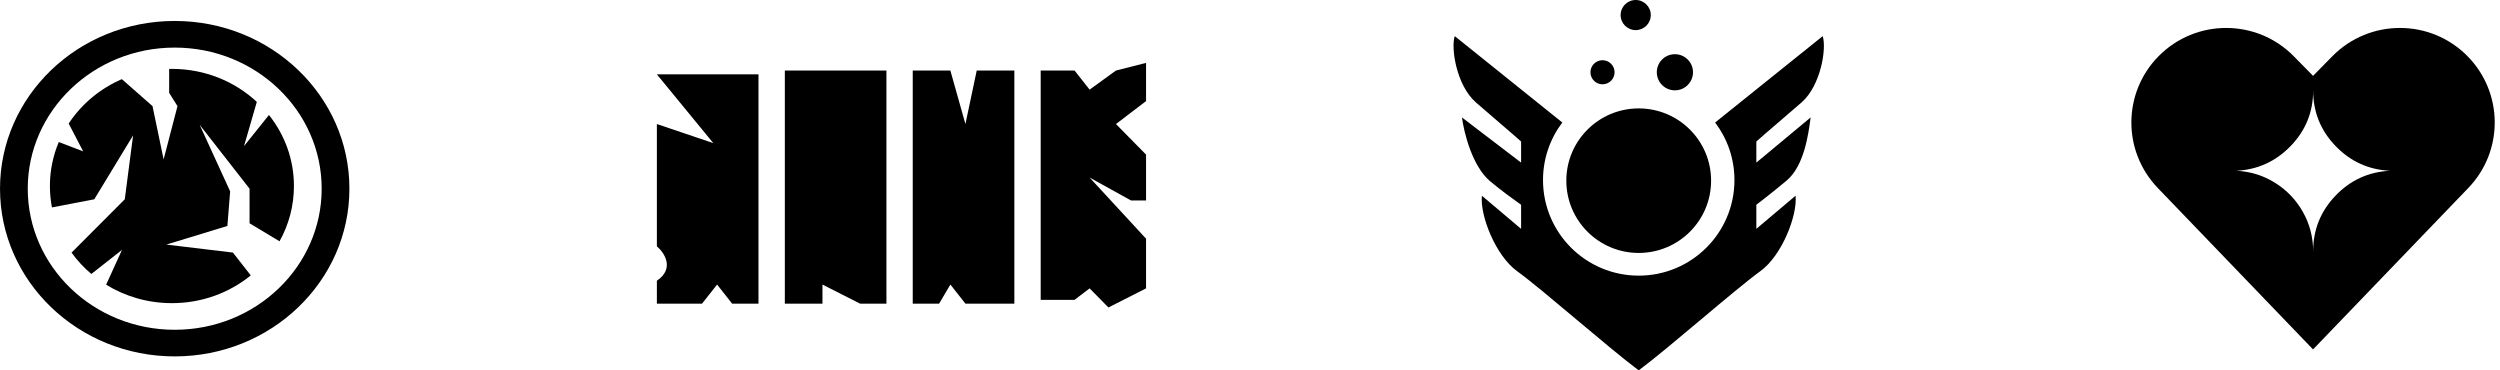 <!-- Generated by IcoMoon.io -->
<svg version="1.1" xmlns="http://www.w3.org/2000/svg" width="216" height="32" viewBox="0 0 216 32">
<title>Abilities4</title>
<path d="M89.916 25.906h2.926l1.301-0.991 1.625 1.651 3.251-1.651v-4.293l-4.877-5.283 3.576 1.981h1.301v-3.962l-2.601-2.642 2.601-1.981v-3.302l-2.601 0.66-2.276 1.651-1.301-1.651h-2.926v19.811zM67.809 26.236h3.251v-1.651l3.251 1.651h2.276v-20.141h-8.778v20.141zM78.862 26.236h2.276l0.975-1.651 1.301 1.651h4.226v-20.141h-3.251l-0.976 4.623-1.301-4.623h-3.251v20.141zM56.755 6.425h8.778v19.811h-2.276l-1.3-1.651-1.301 1.651h-3.902v-1.981c1.561-1.056 0.65-2.421 0-2.972v-10.566l4.877 1.651-4.877-5.943z"></path>
<path d="M142.628 1.301c0-0.718-0.583-1.301-1.303-1.301s-1.303 0.582-1.303 1.301c0 0.718 0.583 1.301 1.303 1.301s1.303-0.582 1.303-1.301zM146.276 6.244c0-0.862-0.7-1.561-1.564-1.561s-1.564 0.699-1.564 1.561c0 0.862 0.7 1.561 1.564 1.561s1.564-0.699 1.564-1.561zM138.457 7.284c-0.575 0-1.042-0.466-1.042-1.041s0.467-1.041 1.042-1.041c0.576 0 1.043 0.466 1.043 1.041s-0.467 1.041-1.043 1.041zM148.185 10.586l9.296-7.464c0.347 1.041-0.156 4.267-1.824 5.724-0.778 0.679-1.491 1.29-2.119 1.829l-0.001 0.001c-0.719 0.616-1.326 1.136-1.789 1.552v1.821l4.691-3.902-0.013 0.093c-0.178 1.34-0.545 4.1-2.072 5.37-1.251 1.041-2.259 1.821-2.606 2.081v2.081l3.388-2.862c0.173 1.734-1.2 5.18-3.024 6.504-1.155 0.839-3.112 2.483-5.126 4.174-1.983 1.666-4.022 3.378-5.401 4.411-1.38-1.033-3.418-2.745-5.401-4.411-2.014-1.691-3.971-3.335-5.126-4.174-1.824-1.324-3.197-4.77-3.024-6.504l3.388 2.862v-2.081c-0.077-0.057-0.188-0.137-0.328-0.237-0.496-0.355-1.357-0.97-2.332-1.782-1.564-1.301-2.275-4.225-2.449-5.526l5.109 3.902v-1.821c-0.463-0.416-1.071-0.937-1.789-1.553-0.628-0.538-1.342-1.15-2.12-1.83-1.668-1.457-2.171-4.683-1.824-5.724l9.295 7.464c-1.048 1.383-1.669 3.107-1.669 4.975 0 4.56 3.702 8.256 8.27 8.256s8.27-3.697 8.27-8.256c0-1.868-0.621-3.591-1.669-4.975zM141.585 21.854c-3.454 0-6.255-2.795-6.255-6.244s2.8-6.244 6.255-6.244c3.454 0 6.254 2.795 6.254 6.244s-2.8 6.244-6.254 6.244z"></path>
<path d="M186.431 16.238c-3.065-3.187-3.036-8.227 0.066-11.378 3.21-3.26 8.476-3.26 11.685 0l1.666 1.693 1.666-1.693c3.21-3.26 8.476-3.26 11.685 0 3.102 3.151 3.132 8.191 0.066 11.378l-13.418 13.951-13.418-13.951zM206.492 14.755c-1.85-0.091-3.419-0.806-4.705-2.145s-1.93-2.935-1.93-4.79c0 1.855-0.646 3.451-1.938 4.79s-2.863 2.053-4.712 2.145c1.218 0.055 2.335 0.4 3.352 1.035s1.82 1.475 2.411 2.522c0.59 1.046 0.886 2.181 0.886 3.405 0-1.864 0.643-3.467 1.93-4.81s2.855-2.060 4.705-2.152z"></path>
<path d="M27.793 16.302c0-6.733-5.685-12.19-12.698-12.19s-12.698 5.458-12.698 12.19c0 6.733 5.685 12.191 12.698 12.191s12.698-5.458 12.698-12.191zM30.189 16.302c0 8.003-6.758 14.491-15.094 14.491s-15.094-6.488-15.094-14.491c0-8.003 6.758-14.491 15.094-14.491s15.094 6.488 15.094 14.491zM13.178 9.172l0.958 4.6 1.198-4.6-0.719-1.15v-2.067c0.080-0.002 0.16-0.003 0.24-0.003 2.851 0 5.437 1.086 7.334 2.851l-1.105 3.819 2.153-2.688c1.355 1.703 2.159 3.83 2.159 6.138 0 1.726-0.45 3.352-1.244 4.774l-2.59-1.554v-2.99l-4.313-5.52 2.636 5.75-0.24 2.99-5.271 1.61 5.75 0.69 1.542 1.973c-1.837 1.495-4.215 2.397-6.813 2.397-2.093 0-4.043-0.585-5.683-1.595l1.37-3.006-2.635 2.070 0.025 0.042c-0.66-0.552-1.248-1.183-1.748-1.876l4.598-4.607 0.719-5.52-3.354 5.52-3.657 0.702c-0.116-0.6-0.176-1.22-0.176-1.852 0-1.344 0.273-2.626 0.768-3.799l2.107 0.809-1.253-2.406c1.101-1.673 2.698-3.016 4.594-3.836l2.649 2.331z"></path>
</svg>
